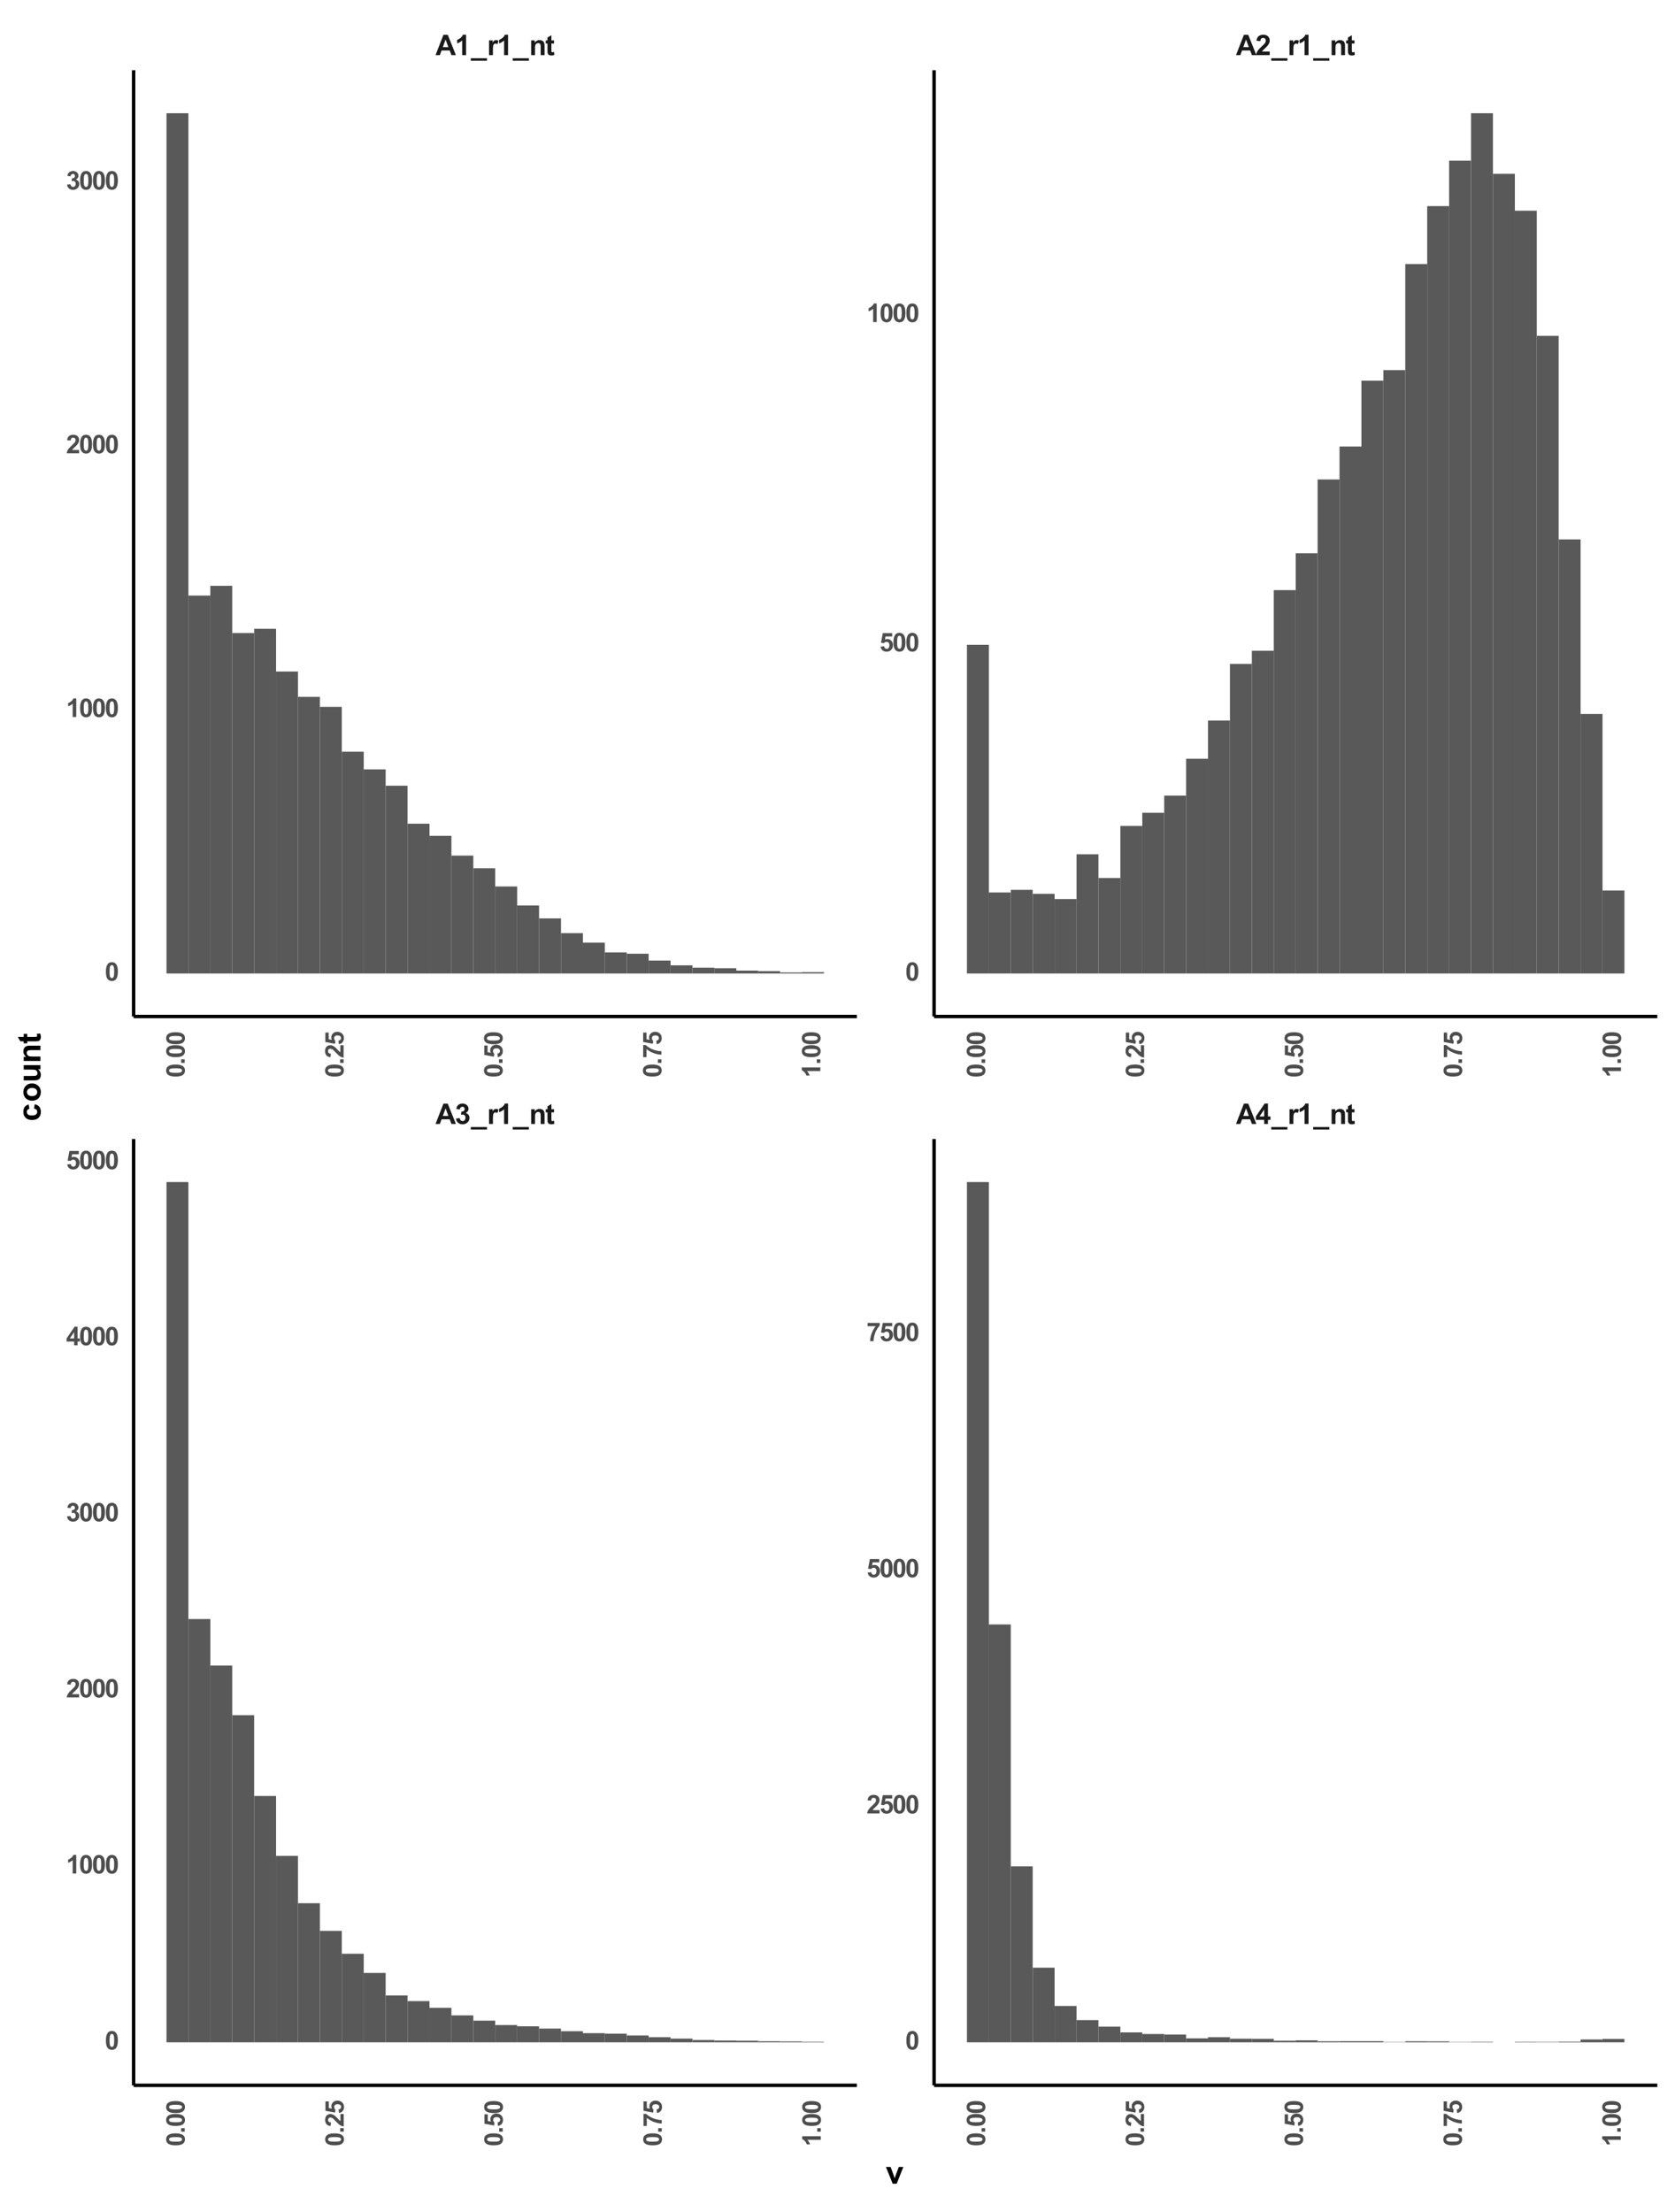 <?xml version="1.0" encoding="UTF-8"?>
<svg xmlns="http://www.w3.org/2000/svg" xmlns:xlink="http://www.w3.org/1999/xlink" width="519pt" height="685pt" viewBox="0 0 519 685" version="1.1">
<defs>
<g>
<symbol overflow="visible" id="glyph0-0">
<path style="stroke:none;" d="M 1.094 0 L 1.094 -5.5 L 5.5 -5.5 L 5.5 0 Z M 1.234 -0.141 L 5.359 -0.141 L 5.359 -5.359 L 1.234 -5.359 Z M 1.234 -0.141 "/>
</symbol>
<symbol overflow="visible" id="glyph0-1">
<path style="stroke:none;" d="M 6.312 0 L 4.938 0 L 4.391 -1.438 L 1.875 -1.438 L 1.344 0 L 0 0 L 2.453 -6.297 L 3.797 -6.297 Z M 3.984 -2.484 L 3.109 -4.828 L 2.266 -2.484 Z M 3.984 -2.484 "/>
</symbol>
<symbol overflow="visible" id="glyph0-2">
<path style="stroke:none;" d="M 0.328 -1.672 L 1.5 -1.812 C 1.539 -1.508 1.641 -1.281 1.797 -1.125 C 1.961 -0.969 2.16 -0.891 2.391 -0.891 C 2.641 -0.891 2.848 -0.984 3.016 -1.172 C 3.191 -1.359 3.281 -1.613 3.281 -1.938 C 3.281 -2.238 3.195 -2.477 3.031 -2.656 C 2.863 -2.832 2.664 -2.922 2.438 -2.922 C 2.281 -2.922 2.094 -2.895 1.875 -2.844 L 2.016 -3.828 C 2.336 -3.816 2.582 -3.883 2.75 -4.031 C 2.926 -4.188 3.016 -4.391 3.016 -4.641 C 3.016 -4.848 2.953 -5.016 2.828 -5.141 C 2.703 -5.266 2.535 -5.328 2.328 -5.328 C 2.117 -5.328 1.941 -5.254 1.797 -5.109 C 1.648 -4.973 1.562 -4.766 1.531 -4.484 L 0.422 -4.672 C 0.492 -5.055 0.609 -5.363 0.766 -5.594 C 0.922 -5.82 1.141 -6 1.422 -6.125 C 1.703 -6.258 2.016 -6.328 2.359 -6.328 C 2.953 -6.328 3.426 -6.133 3.781 -5.75 C 4.082 -5.445 4.234 -5.098 4.234 -4.703 C 4.234 -4.148 3.93 -3.711 3.328 -3.391 C 3.68 -3.305 3.969 -3.129 4.188 -2.859 C 4.406 -2.598 4.516 -2.273 4.516 -1.891 C 4.516 -1.336 4.312 -0.863 3.906 -0.469 C 3.5 -0.082 3 0.109 2.406 0.109 C 1.832 0.109 1.359 -0.051 0.984 -0.375 C 0.609 -0.707 0.391 -1.141 0.328 -1.672 Z M 0.328 -1.672 "/>
</symbol>
<symbol overflow="visible" id="glyph0-3">
<path style="stroke:none;" d="M -0.078 1.734 L -0.078 0.953 L 4.938 0.953 L 4.938 1.734 Z M -0.078 1.734 "/>
</symbol>
<symbol overflow="visible" id="glyph0-4">
<path style="stroke:none;" d="M 1.781 0 L 0.578 0 L 0.578 -4.562 L 1.703 -4.562 L 1.703 -3.906 C 1.891 -4.219 2.062 -4.422 2.219 -4.516 C 2.375 -4.617 2.547 -4.672 2.734 -4.672 C 3.016 -4.672 3.281 -4.594 3.531 -4.438 L 3.156 -3.391 C 2.957 -3.516 2.77 -3.578 2.594 -3.578 C 2.426 -3.578 2.281 -3.531 2.156 -3.438 C 2.039 -3.344 1.945 -3.176 1.875 -2.938 C 1.812 -2.695 1.781 -2.188 1.781 -1.406 Z M 1.781 0 "/>
</symbol>
<symbol overflow="visible" id="glyph0-5">
<path style="stroke:none;" d="M 3.469 0 L 2.25 0 L 2.25 -4.547 C 1.812 -4.141 1.297 -3.836 0.703 -3.641 L 0.703 -4.734 C 1.016 -4.836 1.352 -5.031 1.719 -5.312 C 2.094 -5.602 2.348 -5.941 2.484 -6.328 L 3.469 -6.328 Z M 3.469 0 "/>
</symbol>
<symbol overflow="visible" id="glyph0-6">
<path style="stroke:none;" d="M 4.781 0 L 3.578 0 L 3.578 -2.328 C 3.578 -2.816 3.551 -3.133 3.5 -3.281 C 3.445 -3.426 3.363 -3.535 3.25 -3.609 C 3.133 -3.691 2.992 -3.734 2.828 -3.734 C 2.617 -3.734 2.43 -3.676 2.266 -3.562 C 2.098 -3.445 1.984 -3.297 1.922 -3.109 C 1.859 -2.922 1.828 -2.57 1.828 -2.062 L 1.828 0 L 0.625 0 L 0.625 -4.562 L 1.75 -4.562 L 1.75 -3.891 C 2.145 -4.41 2.645 -4.672 3.25 -4.672 C 3.508 -4.672 3.75 -4.617 3.969 -4.516 C 4.195 -4.422 4.363 -4.301 4.469 -4.156 C 4.582 -4.008 4.66 -3.836 4.703 -3.641 C 4.754 -3.453 4.781 -3.18 4.781 -2.828 Z M 4.781 0 "/>
</symbol>
<symbol overflow="visible" id="glyph0-7">
<path style="stroke:none;" d="M 2.719 -4.562 L 2.719 -3.594 L 1.906 -3.594 L 1.906 -1.766 C 1.906 -1.391 1.91 -1.172 1.922 -1.109 C 1.941 -1.047 1.977 -0.992 2.031 -0.953 C 2.082 -0.91 2.148 -0.891 2.234 -0.891 C 2.348 -0.891 2.508 -0.93 2.719 -1.016 L 2.828 -0.078 C 2.547 0.047 2.227 0.109 1.875 0.109 C 1.656 0.109 1.457 0.07 1.281 0 C 1.102 -0.07 0.973 -0.164 0.891 -0.281 C 0.805 -0.406 0.75 -0.566 0.719 -0.766 C 0.695 -0.898 0.688 -1.18 0.688 -1.609 L 0.688 -3.594 L 0.141 -3.594 L 0.141 -4.562 L 0.688 -4.562 L 0.688 -5.469 L 1.906 -6.172 L 1.906 -4.562 Z M 2.719 -4.562 "/>
</symbol>
<symbol overflow="visible" id="glyph0-8">
<path style="stroke:none;" d="M 2.734 0 L 2.734 -1.266 L 0.156 -1.266 L 0.156 -2.328 L 2.891 -6.328 L 3.906 -6.328 L 3.906 -2.328 L 4.688 -2.328 L 4.688 -1.266 L 3.906 -1.266 L 3.906 0 Z M 2.734 -2.328 L 2.734 -4.484 L 1.297 -2.328 Z M 2.734 -2.328 "/>
</symbol>
<symbol overflow="visible" id="glyph0-9">
<path style="stroke:none;" d="M 4.453 -1.125 L 4.453 0 L 0.219 0 C 0.258 -0.426 0.395 -0.828 0.625 -1.203 C 0.852 -1.586 1.305 -2.094 1.984 -2.719 C 2.535 -3.219 2.867 -3.562 2.984 -3.75 C 3.148 -4 3.234 -4.242 3.234 -4.484 C 3.234 -4.754 3.16 -4.961 3.016 -5.109 C 2.879 -5.254 2.68 -5.328 2.422 -5.328 C 2.172 -5.328 1.969 -5.25 1.812 -5.094 C 1.664 -4.938 1.582 -4.688 1.562 -4.344 L 0.359 -4.453 C 0.43 -5.117 0.656 -5.598 1.031 -5.891 C 1.414 -6.18 1.891 -6.328 2.453 -6.328 C 3.078 -6.328 3.566 -6.156 3.922 -5.812 C 4.273 -5.477 4.453 -5.062 4.453 -4.562 C 4.453 -4.281 4.398 -4.008 4.297 -3.75 C 4.191 -3.5 4.031 -3.234 3.812 -2.953 C 3.664 -2.766 3.398 -2.492 3.016 -2.141 C 2.641 -1.797 2.398 -1.566 2.297 -1.453 C 2.191 -1.336 2.109 -1.227 2.047 -1.125 Z M 4.453 -1.125 "/>
</symbol>
<symbol overflow="visible" id="glyph1-0">
<path style="stroke:none;" d="M 0 -1 L -5 -1 L -5 -5 L 0 -5 Z M -0.125 -1.125 L -0.125 -4.875 L -4.875 -4.875 L -4.875 -1.125 Z M -0.125 -1.125 "/>
</symbol>
<symbol overflow="visible" id="glyph1-1">
<path style="stroke:none;" d="M -5.75 -2.203 C -5.75 -2.754 -5.551 -3.188 -5.156 -3.5 C -4.688 -3.875 -3.91 -4.062 -2.828 -4.062 C -1.742 -4.062 -0.961 -3.875 -0.484 -3.5 C -0.098 -3.188 0.094 -2.754 0.094 -2.203 C 0.094 -1.641 -0.117 -1.188 -0.547 -0.844 C -0.973 -0.508 -1.738 -0.344 -2.844 -0.344 C -3.914 -0.344 -4.691 -0.531 -5.172 -0.906 C -5.555 -1.207 -5.75 -1.641 -5.75 -2.203 Z M -4.844 -2.203 C -4.844 -2.066 -4.801 -1.945 -4.719 -1.844 C -4.633 -1.738 -4.484 -1.656 -4.266 -1.594 C -3.973 -1.52 -3.492 -1.484 -2.828 -1.484 C -2.148 -1.484 -1.688 -1.516 -1.438 -1.578 C -1.188 -1.648 -1.02 -1.738 -0.938 -1.844 C -0.852 -1.945 -0.812 -2.066 -0.812 -2.203 C -0.812 -2.328 -0.852 -2.441 -0.938 -2.547 C -1.02 -2.648 -1.172 -2.734 -1.391 -2.797 C -1.672 -2.867 -2.148 -2.906 -2.828 -2.906 C -3.492 -2.906 -3.953 -2.867 -4.203 -2.797 C -4.461 -2.734 -4.633 -2.648 -4.719 -2.547 C -4.801 -2.441 -4.844 -2.328 -4.844 -2.203 Z M -4.844 -2.203 "/>
</symbol>
<symbol overflow="visible" id="glyph1-2">
<path style="stroke:none;" d="M 0 -0.578 L -1.094 -0.578 L -1.094 -1.672 L 0 -1.672 Z M 0 -0.578 "/>
</symbol>
<symbol overflow="visible" id="glyph1-3">
<path style="stroke:none;" d="M -1.016 -4.047 L 0 -4.047 L 0 -0.203 C -0.383 -0.242 -0.75 -0.367 -1.094 -0.578 C -1.438 -0.785 -1.895 -1.195 -2.469 -1.812 C -2.926 -2.301 -3.238 -2.602 -3.406 -2.719 C -3.633 -2.875 -3.859 -2.953 -4.078 -2.953 C -4.328 -2.953 -4.516 -2.883 -4.641 -2.75 C -4.773 -2.613 -4.844 -2.43 -4.844 -2.203 C -4.844 -1.973 -4.77 -1.789 -4.625 -1.656 C -4.488 -1.52 -4.266 -1.441 -3.953 -1.422 L -4.062 -0.328 C -4.664 -0.391 -5.098 -0.594 -5.359 -0.938 C -5.617 -1.281 -5.75 -1.711 -5.75 -2.234 C -5.75 -2.797 -5.598 -3.238 -5.297 -3.562 C -4.992 -3.883 -4.613 -4.047 -4.156 -4.047 C -3.895 -4.047 -3.648 -4 -3.422 -3.906 C -3.191 -3.812 -2.945 -3.664 -2.688 -3.469 C -2.52 -3.332 -2.273 -3.094 -1.953 -2.75 C -1.641 -2.406 -1.43 -2.188 -1.328 -2.094 C -1.223 -2 -1.117 -1.926 -1.016 -1.875 Z M -1.016 -4.047 "/>
</symbol>
<symbol overflow="visible" id="glyph1-4">
<path style="stroke:none;" d="M -1.469 -0.359 L -1.594 -1.453 C -1.344 -1.484 -1.145 -1.57 -1 -1.719 C -0.852 -1.875 -0.781 -2.055 -0.781 -2.266 C -0.781 -2.492 -0.875 -2.688 -1.062 -2.844 C -1.25 -3 -1.531 -3.078 -1.906 -3.078 C -2.258 -3.078 -2.52 -3 -2.688 -2.844 C -2.863 -2.688 -2.953 -2.484 -2.953 -2.234 C -2.953 -1.91 -2.816 -1.625 -2.547 -1.375 L -2.672 -0.484 L -5.656 -1.047 L -5.656 -3.953 L -4.625 -3.953 L -4.625 -1.891 L -3.656 -1.719 C -3.77 -1.957 -3.828 -2.207 -3.828 -2.469 C -3.828 -2.945 -3.648 -3.352 -3.297 -3.688 C -2.941 -4.031 -2.484 -4.203 -1.922 -4.203 C -1.453 -4.203 -1.031 -4.066 -0.656 -3.797 C -0.156 -3.422 0.094 -2.906 0.094 -2.25 C 0.094 -1.719 -0.047 -1.285 -0.328 -0.953 C -0.609 -0.617 -0.988 -0.422 -1.469 -0.359 Z M -1.469 -0.359 "/>
</symbol>
<symbol overflow="visible" id="glyph1-5">
<path style="stroke:none;" d="M -4.625 -0.344 L -5.656 -0.344 L -5.656 -4.094 L -4.859 -4.094 C -4.547 -3.781 -4.102 -3.461 -3.531 -3.141 C -2.969 -2.828 -2.363 -2.586 -1.719 -2.422 C -1.082 -2.254 -0.508 -2.172 0 -2.172 L 0 -1.109 C -0.789 -1.129 -1.598 -1.289 -2.422 -1.594 C -3.242 -1.906 -3.977 -2.32 -4.625 -2.844 Z M -4.625 -0.344 "/>
</symbol>
<symbol overflow="visible" id="glyph1-6">
<path style="stroke:none;" d="M 0 -3.156 L 0 -2.047 L -4.141 -2.047 C -3.766 -1.648 -3.488 -1.18 -3.312 -0.641 L -4.297 -0.641 C -4.391 -0.922 -4.566 -1.227 -4.828 -1.562 C -5.098 -1.906 -5.406 -2.141 -5.75 -2.266 L -5.75 -3.156 Z M 0 -3.156 "/>
</symbol>
<symbol overflow="visible" id="glyph2-0">
<path style="stroke:none;" d="M 1 0 L 1 -5 L 5 -5 L 5 0 Z M 1.125 -0.125 L 4.875 -0.125 L 4.875 -4.875 L 1.125 -4.875 Z M 1.125 -0.125 "/>
</symbol>
<symbol overflow="visible" id="glyph2-1">
<path style="stroke:none;" d="M 2.203 -5.75 C 2.754 -5.75 3.188 -5.551 3.5 -5.156 C 3.875 -4.688 4.062 -3.91 4.062 -2.828 C 4.062 -1.742 3.875 -0.961 3.5 -0.484 C 3.188 -0.098 2.754 0.094 2.203 0.094 C 1.641 0.094 1.188 -0.117 0.844 -0.547 C 0.508 -0.973 0.344 -1.738 0.344 -2.844 C 0.344 -3.914 0.531 -4.691 0.906 -5.172 C 1.207 -5.555 1.641 -5.75 2.203 -5.75 Z M 2.203 -4.844 C 2.066 -4.844 1.945 -4.801 1.844 -4.719 C 1.738 -4.633 1.656 -4.484 1.594 -4.266 C 1.52 -3.973 1.484 -3.492 1.484 -2.828 C 1.484 -2.148 1.516 -1.688 1.578 -1.438 C 1.648 -1.188 1.738 -1.02 1.844 -0.938 C 1.945 -0.852 2.066 -0.812 2.203 -0.812 C 2.328 -0.812 2.441 -0.852 2.547 -0.938 C 2.648 -1.02 2.734 -1.172 2.797 -1.391 C 2.867 -1.672 2.906 -2.148 2.906 -2.828 C 2.906 -3.492 2.867 -3.953 2.797 -4.203 C 2.734 -4.461 2.648 -4.633 2.547 -4.719 C 2.441 -4.801 2.328 -4.844 2.203 -4.844 Z M 2.203 -4.844 "/>
</symbol>
<symbol overflow="visible" id="glyph2-2">
<path style="stroke:none;" d="M 0.359 -1.469 L 1.453 -1.594 C 1.484 -1.344 1.57 -1.145 1.719 -1 C 1.875 -0.852 2.055 -0.781 2.266 -0.781 C 2.492 -0.781 2.688 -0.875 2.844 -1.062 C 3 -1.25 3.078 -1.531 3.078 -1.906 C 3.078 -2.258 3 -2.52 2.844 -2.688 C 2.688 -2.863 2.484 -2.953 2.234 -2.953 C 1.91 -2.953 1.625 -2.816 1.375 -2.547 L 0.484 -2.672 L 1.047 -5.656 L 3.953 -5.656 L 3.953 -4.625 L 1.891 -4.625 L 1.719 -3.656 C 1.957 -3.77 2.207 -3.828 2.469 -3.828 C 2.945 -3.828 3.352 -3.648 3.688 -3.297 C 4.031 -2.941 4.203 -2.484 4.203 -1.922 C 4.203 -1.453 4.066 -1.031 3.797 -0.656 C 3.422 -0.156 2.906 0.094 2.25 0.094 C 1.719 0.094 1.285 -0.047 0.953 -0.328 C 0.617 -0.609 0.422 -0.988 0.359 -1.469 Z M 0.359 -1.469 "/>
</symbol>
<symbol overflow="visible" id="glyph2-3">
<path style="stroke:none;" d="M 3.156 0 L 2.047 0 L 2.047 -4.141 C 1.648 -3.766 1.18 -3.488 0.641 -3.312 L 0.641 -4.297 C 0.922 -4.391 1.227 -4.566 1.562 -4.828 C 1.906 -5.098 2.141 -5.406 2.266 -5.75 L 3.156 -5.75 Z M 3.156 0 "/>
</symbol>
<symbol overflow="visible" id="glyph2-4">
<path style="stroke:none;" d="M 4.047 -1.016 L 4.047 0 L 0.203 0 C 0.242 -0.383 0.367 -0.75 0.578 -1.094 C 0.785 -1.438 1.195 -1.895 1.812 -2.469 C 2.301 -2.926 2.602 -3.238 2.719 -3.406 C 2.875 -3.633 2.953 -3.859 2.953 -4.078 C 2.953 -4.328 2.883 -4.516 2.75 -4.641 C 2.613 -4.773 2.43 -4.844 2.203 -4.844 C 1.973 -4.844 1.789 -4.77 1.656 -4.625 C 1.52 -4.488 1.441 -4.266 1.422 -3.953 L 0.328 -4.062 C 0.391 -4.664 0.594 -5.098 0.938 -5.359 C 1.281 -5.617 1.711 -5.75 2.234 -5.75 C 2.797 -5.75 3.238 -5.598 3.562 -5.297 C 3.883 -4.992 4.047 -4.613 4.047 -4.156 C 4.047 -3.895 4 -3.648 3.906 -3.422 C 3.812 -3.191 3.664 -2.945 3.469 -2.688 C 3.332 -2.52 3.094 -2.273 2.75 -1.953 C 2.406 -1.641 2.188 -1.43 2.094 -1.328 C 2 -1.223 1.926 -1.117 1.875 -1.016 Z M 4.047 -1.016 "/>
</symbol>
<symbol overflow="visible" id="glyph2-5">
<path style="stroke:none;" d="M 0.344 -4.625 L 0.344 -5.656 L 4.094 -5.656 L 4.094 -4.859 C 3.781 -4.547 3.461 -4.102 3.141 -3.531 C 2.828 -2.969 2.586 -2.363 2.422 -1.719 C 2.254 -1.082 2.172 -0.508 2.172 0 L 1.109 0 C 1.129 -0.789 1.289 -1.598 1.594 -2.422 C 1.906 -3.242 2.32 -3.977 2.844 -4.625 Z M 0.344 -4.625 "/>
</symbol>
<symbol overflow="visible" id="glyph2-6">
<path style="stroke:none;" d="M 0.297 -1.516 L 1.359 -1.656 C 1.398 -1.383 1.492 -1.176 1.641 -1.031 C 1.785 -0.883 1.961 -0.812 2.172 -0.812 C 2.398 -0.812 2.594 -0.895 2.75 -1.062 C 2.906 -1.238 2.984 -1.473 2.984 -1.766 C 2.984 -2.047 2.906 -2.266 2.75 -2.422 C 2.602 -2.586 2.426 -2.672 2.219 -2.672 C 2.07 -2.672 1.906 -2.641 1.719 -2.578 L 1.828 -3.484 C 2.129 -3.473 2.359 -3.535 2.516 -3.672 C 2.672 -3.805 2.75 -3.988 2.75 -4.219 C 2.75 -4.406 2.691 -4.555 2.578 -4.672 C 2.461 -4.785 2.312 -4.844 2.125 -4.844 C 1.938 -4.844 1.773 -4.773 1.641 -4.641 C 1.504 -4.516 1.422 -4.328 1.391 -4.078 L 0.391 -4.25 C 0.453 -4.602 0.555 -4.879 0.703 -5.078 C 0.848 -5.285 1.047 -5.445 1.297 -5.562 C 1.547 -5.688 1.832 -5.75 2.156 -5.75 C 2.688 -5.75 3.117 -5.578 3.453 -5.234 C 3.711 -4.953 3.844 -4.633 3.844 -4.281 C 3.844 -3.781 3.57 -3.379 3.031 -3.078 C 3.352 -3.004 3.613 -2.844 3.812 -2.594 C 4.008 -2.352 4.109 -2.062 4.109 -1.719 C 4.109 -1.219 3.922 -0.789 3.547 -0.438 C 3.18 -0.082 2.727 0.094 2.188 0.094 C 1.664 0.094 1.234 -0.051 0.891 -0.344 C 0.555 -0.645 0.359 -1.035 0.297 -1.516 Z M 0.297 -1.516 "/>
</symbol>
<symbol overflow="visible" id="glyph2-7">
<path style="stroke:none;" d="M 2.5 0 L 2.5 -1.156 L 0.156 -1.156 L 0.156 -2.109 L 2.641 -5.75 L 3.562 -5.75 L 3.562 -2.125 L 4.266 -2.125 L 4.266 -1.156 L 3.562 -1.156 L 3.562 0 Z M 2.5 -2.125 L 2.5 -4.078 L 1.172 -2.125 Z M 2.5 -2.125 "/>
</symbol>
<symbol overflow="visible" id="glyph3-0">
<path style="stroke:none;" d="M 1.25 0 L 1.25 -6.25 L 6.25 -6.25 L 6.25 0 Z M 1.406 -0.156 L 6.094 -0.156 L 6.094 -6.094 L 1.406 -6.094 Z M 1.406 -0.156 "/>
</symbol>
<symbol overflow="visible" id="glyph3-1">
<path style="stroke:none;" d="M 2.141 0 L 0.047 -5.188 L 1.5 -5.188 L 2.469 -2.547 L 2.75 -1.656 C 2.82 -1.883 2.867 -2.031 2.891 -2.094 C 2.941 -2.238 2.992 -2.391 3.047 -2.547 L 4.031 -5.188 L 5.438 -5.188 L 3.375 0 Z M 2.141 0 "/>
</symbol>
<symbol overflow="visible" id="glyph4-0">
<path style="stroke:none;" d="M 0 -1.25 L -6.25 -1.25 L -6.25 -6.25 L 0 -6.25 Z M -0.156 -1.406 L -0.156 -6.094 L -6.094 -6.094 L -6.094 -1.406 Z M -0.156 -1.406 "/>
</symbol>
<symbol overflow="visible" id="glyph4-1">
<path style="stroke:none;" d="M -3.656 -5.234 L -3.406 -3.891 C -3.676 -3.836 -3.879 -3.727 -4.016 -3.562 C -4.148 -3.406 -4.219 -3.203 -4.219 -2.953 C -4.219 -2.609 -4.098 -2.332 -3.859 -2.125 C -3.629 -1.926 -3.238 -1.828 -2.688 -1.828 C -2.07 -1.828 -1.633 -1.93 -1.375 -2.141 C -1.125 -2.348 -1 -2.625 -1 -2.969 C -1 -3.227 -1.07 -3.441 -1.219 -3.609 C -1.375 -3.773 -1.629 -3.891 -1.984 -3.953 L -1.766 -5.312 C -1.141 -5.164 -0.664 -4.895 -0.344 -4.5 C -0.031 -4.102 0.125 -3.57 0.125 -2.906 C 0.125 -2.145 -0.113 -1.539 -0.594 -1.094 C -1.07 -0.645 -1.738 -0.422 -2.594 -0.422 C -3.445 -0.422 -4.109 -0.645 -4.578 -1.094 C -5.055 -1.539 -5.297 -2.156 -5.297 -2.938 C -5.297 -3.562 -5.16 -4.062 -4.891 -4.438 C -4.617 -4.812 -4.207 -5.078 -3.656 -5.234 Z M -3.656 -5.234 "/>
</symbol>
<symbol overflow="visible" id="glyph4-2">
<path style="stroke:none;" d="M -2.672 -0.406 C -3.117 -0.406 -3.555 -0.516 -3.984 -0.734 C -4.41 -0.961 -4.734 -1.281 -4.953 -1.688 C -5.18 -2.102 -5.297 -2.566 -5.297 -3.078 C -5.297 -3.859 -5.039 -4.5 -4.531 -5 C -4.031 -5.5 -3.391 -5.75 -2.609 -5.75 C -1.828 -5.75 -1.176 -5.492 -0.656 -4.984 C -0.133 -4.484 0.125 -3.848 0.125 -3.078 C 0.125 -2.609 0.016 -2.156 -0.203 -1.719 C -0.422 -1.289 -0.734 -0.961 -1.141 -0.734 C -1.555 -0.516 -2.066 -0.406 -2.672 -0.406 Z M -2.594 -1.812 C -2.082 -1.812 -1.688 -1.93 -1.406 -2.172 C -1.133 -2.422 -1 -2.723 -1 -3.078 C -1 -3.43 -1.133 -3.727 -1.406 -3.969 C -1.688 -4.219 -2.086 -4.344 -2.609 -4.344 C -3.109 -4.344 -3.492 -4.219 -3.766 -3.969 C -4.047 -3.727 -4.188 -3.43 -4.188 -3.078 C -4.188 -2.723 -4.047 -2.422 -3.766 -2.172 C -3.492 -1.93 -3.102 -1.812 -2.594 -1.812 Z M -2.594 -1.812 "/>
</symbol>
<symbol overflow="visible" id="glyph4-3">
<path style="stroke:none;" d="M 0 -4.125 L -0.781 -4.125 C -0.5 -3.938 -0.273 -3.688 -0.109 -3.375 C 0.047 -3.07 0.125 -2.75 0.125 -2.406 C 0.125 -2.062 0.047 -1.75 -0.109 -1.469 C -0.266 -1.195 -0.477 -1 -0.75 -0.875 C -1.031 -0.75 -1.414 -0.688 -1.906 -0.688 L -5.188 -0.688 L -5.188 -2.062 L -2.797 -2.062 C -2.066 -2.062 -1.617 -2.086 -1.453 -2.141 C -1.297 -2.191 -1.164 -2.281 -1.062 -2.406 C -0.969 -2.539 -0.922 -2.711 -0.922 -2.922 C -0.922 -3.148 -0.984 -3.359 -1.109 -3.547 C -1.242 -3.734 -1.406 -3.859 -1.594 -3.922 C -1.789 -3.992 -2.258 -4.031 -3 -4.031 L -5.188 -4.031 L -5.188 -5.406 L 0 -5.406 Z M 0 -4.125 "/>
</symbol>
<symbol overflow="visible" id="glyph4-4">
<path style="stroke:none;" d="M 0 -5.438 L 0 -4.062 L -2.641 -4.062 C -3.203 -4.062 -3.566 -4.031 -3.734 -3.969 C -3.898 -3.914 -4.023 -3.82 -4.109 -3.688 C -4.203 -3.551 -4.25 -3.395 -4.25 -3.219 C -4.25 -2.977 -4.18 -2.766 -4.047 -2.578 C -3.922 -2.391 -3.75 -2.258 -3.531 -2.188 C -3.32 -2.113 -2.926 -2.078 -2.344 -2.078 L 0 -2.078 L 0 -0.703 L -5.188 -0.703 L -5.188 -1.984 L -4.422 -1.984 C -5.004 -2.43 -5.297 -3 -5.297 -3.688 C -5.297 -3.988 -5.238 -4.266 -5.125 -4.516 C -5.02 -4.766 -4.883 -4.953 -4.719 -5.078 C -4.551 -5.211 -4.359 -5.305 -4.141 -5.359 C -3.93 -5.41 -3.625 -5.438 -3.219 -5.438 Z M 0 -5.438 "/>
</symbol>
<symbol overflow="visible" id="glyph4-5">
<path style="stroke:none;" d="M -5.188 -3.094 L -4.094 -3.094 L -4.094 -2.156 L -2 -2.156 C -1.582 -2.156 -1.336 -2.164 -1.266 -2.188 C -1.191 -2.207 -1.129 -2.25 -1.078 -2.312 C -1.035 -2.375 -1.016 -2.453 -1.016 -2.547 C -1.016 -2.672 -1.062 -2.852 -1.156 -3.094 L -0.094 -3.203 C 0.051 -2.891 0.125 -2.531 0.125 -2.125 C 0.125 -1.875 0.082 -1.648 0 -1.453 C -0.082 -1.254 -0.191 -1.109 -0.328 -1.016 C -0.461 -0.922 -0.641 -0.859 -0.859 -0.828 C -1.023 -0.797 -1.348 -0.781 -1.828 -0.781 L -4.094 -0.781 L -4.094 -0.156 L -5.188 -0.156 L -5.188 -0.781 L -6.219 -0.781 L -7.016 -2.156 L -5.188 -2.156 Z M -5.188 -3.094 "/>
</symbol>
</g>
</defs>
<g id="surface500379">
<rect x="0" y="0" width="519" height="685" style="fill:rgb(100%,100%,100%);fill-opacity:1;stroke:none;"/>
<path style=" stroke:none;fill-rule:nonzero;fill:rgb(34.902%,34.902%,34.902%);fill-opacity:1;" d="M 51.586 301.504 L 58.375 301.504 L 58.375 35.07 L 51.586 35.07 Z M 51.586 301.504 "/>
<path style=" stroke:none;fill-rule:nonzero;fill:rgb(34.902%,34.902%,34.902%);fill-opacity:1;" d="M 58.379 301.504 L 65.168 301.504 L 65.168 184.457 L 58.379 184.457 Z M 58.379 301.504 "/>
<path style=" stroke:none;fill-rule:nonzero;fill:rgb(34.902%,34.902%,34.902%);fill-opacity:1;" d="M 65.168 301.504 L 71.957 301.504 L 71.957 181.438 L 65.168 181.438 Z M 65.168 301.504 "/>
<path style=" stroke:none;fill-rule:nonzero;fill:rgb(34.902%,34.902%,34.902%);fill-opacity:1;" d="M 71.961 301.504 L 78.75 301.504 L 78.75 196.059 L 71.961 196.059 Z M 71.961 301.504 "/>
<path style=" stroke:none;fill-rule:nonzero;fill:rgb(34.902%,34.902%,34.902%);fill-opacity:1;" d="M 78.75 301.504 L 85.539 301.504 L 85.539 194.75 L 78.75 194.75 Z M 78.75 301.504 "/>
<path style=" stroke:none;fill-rule:nonzero;fill:rgb(34.902%,34.902%,34.902%);fill-opacity:1;" d="M 85.539 301.504 L 92.328 301.504 L 92.328 207.98 L 85.539 207.98 Z M 85.539 301.504 "/>
<path style=" stroke:none;fill-rule:nonzero;fill:rgb(34.902%,34.902%,34.902%);fill-opacity:1;" d="M 92.332 301.504 L 99.121 301.504 L 99.121 215.824 L 92.332 215.824 Z M 92.332 301.504 "/>
<path style=" stroke:none;fill-rule:nonzero;fill:rgb(34.902%,34.902%,34.902%);fill-opacity:1;" d="M 99.121 301.504 L 105.91 301.504 L 105.91 218.926 L 99.121 218.926 Z M 99.121 301.504 "/>
<path style=" stroke:none;fill-rule:nonzero;fill:rgb(34.902%,34.902%,34.902%);fill-opacity:1;" d="M 105.914 301.504 L 112.703 301.504 L 112.703 232.812 L 105.914 232.812 Z M 105.914 301.504 "/>
<path style=" stroke:none;fill-rule:nonzero;fill:rgb(34.902%,34.902%,34.902%);fill-opacity:1;" d="M 112.703 301.504 L 119.492 301.504 L 119.492 238.285 L 112.703 238.285 Z M 112.703 301.504 "/>
<path style=" stroke:none;fill-rule:nonzero;fill:rgb(34.902%,34.902%,34.902%);fill-opacity:1;" d="M 119.496 301.504 L 126.285 301.504 L 126.285 243.348 L 119.496 243.348 Z M 119.496 301.504 "/>
<path style=" stroke:none;fill-rule:nonzero;fill:rgb(34.902%,34.902%,34.902%);fill-opacity:1;" d="M 126.285 301.504 L 133.074 301.504 L 133.074 255.109 L 126.285 255.109 Z M 126.285 301.504 "/>
<path style=" stroke:none;fill-rule:nonzero;fill:rgb(34.902%,34.902%,34.902%);fill-opacity:1;" d="M 133.078 301.504 L 139.867 301.504 L 139.867 258.867 L 133.078 258.867 Z M 133.078 301.504 "/>
<path style=" stroke:none;fill-rule:nonzero;fill:rgb(34.902%,34.902%,34.902%);fill-opacity:1;" d="M 139.867 301.504 L 146.656 301.504 L 146.656 264.992 L 139.867 264.992 Z M 139.867 301.504 "/>
<path style=" stroke:none;fill-rule:nonzero;fill:rgb(34.902%,34.902%,34.902%);fill-opacity:1;" d="M 146.656 301.504 L 153.445 301.504 L 153.445 268.914 L 146.656 268.914 Z M 146.656 301.504 "/>
<path style=" stroke:none;fill-rule:nonzero;fill:rgb(34.902%,34.902%,34.902%);fill-opacity:1;" d="M 153.449 301.504 L 160.238 301.504 L 160.238 274.551 L 153.449 274.551 Z M 153.449 301.504 "/>
<path style=" stroke:none;fill-rule:nonzero;fill:rgb(34.902%,34.902%,34.902%);fill-opacity:1;" d="M 160.238 301.504 L 167.027 301.504 L 167.027 280.43 L 160.238 280.43 Z M 160.238 301.504 "/>
<path style=" stroke:none;fill-rule:nonzero;fill:rgb(34.902%,34.902%,34.902%);fill-opacity:1;" d="M 167.031 301.504 L 173.82 301.504 L 173.82 284.434 L 167.031 284.434 Z M 167.031 301.504 "/>
<path style=" stroke:none;fill-rule:nonzero;fill:rgb(34.902%,34.902%,34.902%);fill-opacity:1;" d="M 173.82 301.504 L 180.609 301.504 L 180.609 289.008 L 173.82 289.008 Z M 173.82 301.504 "/>
<path style=" stroke:none;fill-rule:nonzero;fill:rgb(34.902%,34.902%,34.902%);fill-opacity:1;" d="M 180.613 301.504 L 187.402 301.504 L 187.402 291.949 L 180.613 291.949 Z M 180.613 301.504 "/>
<path style=" stroke:none;fill-rule:nonzero;fill:rgb(34.902%,34.902%,34.902%);fill-opacity:1;" d="M 187.402 301.504 L 194.191 301.504 L 194.191 294.969 L 187.402 294.969 Z M 187.402 301.504 "/>
<path style=" stroke:none;fill-rule:nonzero;fill:rgb(34.902%,34.902%,34.902%);fill-opacity:1;" d="M 194.195 301.504 L 200.984 301.504 L 200.984 295.379 L 194.195 295.379 Z M 194.195 301.504 "/>
<path style=" stroke:none;fill-rule:nonzero;fill:rgb(34.902%,34.902%,34.902%);fill-opacity:1;" d="M 200.984 301.504 L 207.773 301.504 L 207.773 297.5 L 200.984 297.5 Z M 200.984 301.504 "/>
<path style=" stroke:none;fill-rule:nonzero;fill:rgb(34.902%,34.902%,34.902%);fill-opacity:1;" d="M 207.773 301.504 L 214.562 301.504 L 214.562 298.973 L 207.773 298.973 Z M 207.773 301.504 "/>
<path style=" stroke:none;fill-rule:nonzero;fill:rgb(34.902%,34.902%,34.902%);fill-opacity:1;" d="M 214.566 301.504 L 221.355 301.504 L 221.355 299.707 L 214.566 299.707 Z M 214.566 301.504 "/>
<path style=" stroke:none;fill-rule:nonzero;fill:rgb(34.902%,34.902%,34.902%);fill-opacity:1;" d="M 221.355 301.504 L 228.145 301.504 L 228.145 299.871 L 221.355 299.871 Z M 221.355 301.504 "/>
<path style=" stroke:none;fill-rule:nonzero;fill:rgb(34.902%,34.902%,34.902%);fill-opacity:1;" d="M 228.148 301.504 L 234.938 301.504 L 234.938 300.605 L 228.148 300.605 Z M 228.148 301.504 "/>
<path style=" stroke:none;fill-rule:nonzero;fill:rgb(34.902%,34.902%,34.902%);fill-opacity:1;" d="M 234.938 301.504 L 241.727 301.504 L 241.727 300.77 L 234.938 300.77 Z M 234.938 301.504 "/>
<path style=" stroke:none;fill-rule:nonzero;fill:rgb(34.902%,34.902%,34.902%);fill-opacity:1;" d="M 241.73 301.504 L 248.52 301.504 L 248.52 301.176 L 241.73 301.176 Z M 241.73 301.504 "/>
<path style=" stroke:none;fill-rule:nonzero;fill:rgb(34.902%,34.902%,34.902%);fill-opacity:1;" d="M 248.52 301.504 L 255.309 301.504 L 255.309 301.094 L 248.52 301.094 Z M 248.52 301.504 "/>
<path style=" stroke:none;fill-rule:nonzero;fill:rgb(34.902%,34.902%,34.902%);fill-opacity:1;" d="M 51.586 632.527 L 58.375 632.527 L 58.375 366.094 L 51.586 366.094 Z M 51.586 632.527 "/>
<path style=" stroke:none;fill-rule:nonzero;fill:rgb(34.902%,34.902%,34.902%);fill-opacity:1;" d="M 58.379 632.527 L 65.168 632.527 L 65.168 501.438 L 58.379 501.438 Z M 58.379 632.527 "/>
<path style=" stroke:none;fill-rule:nonzero;fill:rgb(34.902%,34.902%,34.902%);fill-opacity:1;" d="M 65.168 632.527 L 71.957 632.527 L 71.957 515.832 L 65.168 515.832 Z M 65.168 632.527 "/>
<path style=" stroke:none;fill-rule:nonzero;fill:rgb(34.902%,34.902%,34.902%);fill-opacity:1;" d="M 71.961 632.527 L 78.75 632.527 L 78.75 531.211 L 71.961 531.211 Z M 71.961 632.527 "/>
<path style=" stroke:none;fill-rule:nonzero;fill:rgb(34.902%,34.902%,34.902%);fill-opacity:1;" d="M 78.75 632.527 L 85.539 632.527 L 85.539 556.238 L 78.75 556.238 Z M 78.75 632.527 "/>
<path style=" stroke:none;fill-rule:nonzero;fill:rgb(34.902%,34.902%,34.902%);fill-opacity:1;" d="M 85.539 632.527 L 92.328 632.527 L 92.328 574.781 L 85.539 574.781 Z M 85.539 632.527 "/>
<path style=" stroke:none;fill-rule:nonzero;fill:rgb(34.902%,34.902%,34.902%);fill-opacity:1;" d="M 92.332 632.527 L 99.121 632.527 L 99.121 589.449 L 92.332 589.449 Z M 92.332 632.527 "/>
<path style=" stroke:none;fill-rule:nonzero;fill:rgb(34.902%,34.902%,34.902%);fill-opacity:1;" d="M 99.121 632.527 L 105.91 632.527 L 105.91 598.008 L 99.121 598.008 Z M 99.121 632.527 "/>
<path style=" stroke:none;fill-rule:nonzero;fill:rgb(34.902%,34.902%,34.902%);fill-opacity:1;" d="M 105.914 632.527 L 112.703 632.527 L 112.703 605.098 L 105.914 605.098 Z M 105.914 632.527 "/>
<path style=" stroke:none;fill-rule:nonzero;fill:rgb(34.902%,34.902%,34.902%);fill-opacity:1;" d="M 112.703 632.527 L 119.492 632.527 L 119.492 611.043 L 112.703 611.043 Z M 112.703 632.527 "/>
<path style=" stroke:none;fill-rule:nonzero;fill:rgb(34.902%,34.902%,34.902%);fill-opacity:1;" d="M 119.496 632.527 L 126.285 632.527 L 126.285 618.023 L 119.496 618.023 Z M 119.496 632.527 "/>
<path style=" stroke:none;fill-rule:nonzero;fill:rgb(34.902%,34.902%,34.902%);fill-opacity:1;" d="M 126.285 632.527 L 133.074 632.527 L 133.074 619.766 L 126.285 619.766 Z M 126.285 632.527 "/>
<path style=" stroke:none;fill-rule:nonzero;fill:rgb(34.902%,34.902%,34.902%);fill-opacity:1;" d="M 133.078 632.527 L 139.867 632.527 L 139.867 621.84 L 133.078 621.84 Z M 133.078 632.527 "/>
<path style=" stroke:none;fill-rule:nonzero;fill:rgb(34.902%,34.902%,34.902%);fill-opacity:1;" d="M 139.867 632.527 L 146.656 632.527 L 146.656 624.184 L 139.867 624.184 Z M 139.867 632.527 "/>
<path style=" stroke:none;fill-rule:nonzero;fill:rgb(34.902%,34.902%,34.902%);fill-opacity:1;" d="M 146.656 632.527 L 153.445 632.527 L 153.445 625.82 L 146.656 625.82 Z M 146.656 632.527 "/>
<path style=" stroke:none;fill-rule:nonzero;fill:rgb(34.902%,34.902%,34.902%);fill-opacity:1;" d="M 153.449 632.527 L 160.238 632.527 L 160.238 627.184 L 153.449 627.184 Z M 153.449 632.527 "/>
<path style=" stroke:none;fill-rule:nonzero;fill:rgb(34.902%,34.902%,34.902%);fill-opacity:1;" d="M 160.238 632.527 L 167.027 632.527 L 167.027 627.566 L 160.238 627.566 Z M 160.238 632.527 "/>
<path style=" stroke:none;fill-rule:nonzero;fill:rgb(34.902%,34.902%,34.902%);fill-opacity:1;" d="M 167.031 632.527 L 173.82 632.527 L 173.82 628.273 L 167.031 628.273 Z M 167.031 632.527 "/>
<path style=" stroke:none;fill-rule:nonzero;fill:rgb(34.902%,34.902%,34.902%);fill-opacity:1;" d="M 173.82 632.527 L 180.609 632.527 L 180.609 629.094 L 173.82 629.094 Z M 173.82 632.527 "/>
<path style=" stroke:none;fill-rule:nonzero;fill:rgb(34.902%,34.902%,34.902%);fill-opacity:1;" d="M 180.613 632.527 L 187.402 632.527 L 187.402 629.691 L 180.613 629.691 Z M 180.613 632.527 "/>
<path style=" stroke:none;fill-rule:nonzero;fill:rgb(34.902%,34.902%,34.902%);fill-opacity:1;" d="M 187.402 632.527 L 194.191 632.527 L 194.191 629.855 L 187.402 629.855 Z M 187.402 632.527 "/>
<path style=" stroke:none;fill-rule:nonzero;fill:rgb(34.902%,34.902%,34.902%);fill-opacity:1;" d="M 194.195 632.527 L 200.984 632.527 L 200.984 630.402 L 194.195 630.402 Z M 194.195 632.527 "/>
<path style=" stroke:none;fill-rule:nonzero;fill:rgb(34.902%,34.902%,34.902%);fill-opacity:1;" d="M 200.984 632.527 L 207.773 632.527 L 207.773 630.945 L 200.984 630.945 Z M 200.984 632.527 "/>
<path style=" stroke:none;fill-rule:nonzero;fill:rgb(34.902%,34.902%,34.902%);fill-opacity:1;" d="M 207.773 632.527 L 214.562 632.527 L 214.562 631.383 L 207.773 631.383 Z M 207.773 632.527 "/>
<path style=" stroke:none;fill-rule:nonzero;fill:rgb(34.902%,34.902%,34.902%);fill-opacity:1;" d="M 214.566 632.527 L 221.355 632.527 L 221.355 631.82 L 214.566 631.82 Z M 214.566 632.527 "/>
<path style=" stroke:none;fill-rule:nonzero;fill:rgb(34.902%,34.902%,34.902%);fill-opacity:1;" d="M 221.355 632.527 L 228.145 632.527 L 228.145 631.98 L 221.355 631.98 Z M 221.355 632.527 "/>
<path style=" stroke:none;fill-rule:nonzero;fill:rgb(34.902%,34.902%,34.902%);fill-opacity:1;" d="M 228.148 632.527 L 234.938 632.527 L 234.938 632.035 L 228.148 632.035 Z M 228.148 632.527 "/>
<path style=" stroke:none;fill-rule:nonzero;fill:rgb(34.902%,34.902%,34.902%);fill-opacity:1;" d="M 234.938 632.527 L 241.727 632.527 L 241.727 632.199 L 234.938 632.199 Z M 234.938 632.527 "/>
<path style=" stroke:none;fill-rule:nonzero;fill:rgb(34.902%,34.902%,34.902%);fill-opacity:1;" d="M 241.73 632.527 L 248.52 632.527 L 248.52 632.254 L 241.73 632.254 Z M 241.73 632.527 "/>
<path style=" stroke:none;fill-rule:nonzero;fill:rgb(34.902%,34.902%,34.902%);fill-opacity:1;" d="M 248.52 632.527 L 255.309 632.527 L 255.309 632.363 L 248.52 632.363 Z M 248.52 632.527 "/>
<path style=" stroke:none;fill-rule:nonzero;fill:rgb(34.902%,34.902%,34.902%);fill-opacity:1;" d="M 299.609 301.504 L 306.398 301.504 L 306.398 199.703 L 299.609 199.703 Z M 299.609 301.504 "/>
<path style=" stroke:none;fill-rule:nonzero;fill:rgb(34.902%,34.902%,34.902%);fill-opacity:1;" d="M 306.402 301.504 L 313.191 301.504 L 313.191 276.41 L 306.402 276.41 Z M 306.402 301.504 "/>
<path style=" stroke:none;fill-rule:nonzero;fill:rgb(34.902%,34.902%,34.902%);fill-opacity:1;" d="M 313.191 301.504 L 319.98 301.504 L 319.98 275.594 L 313.191 275.594 Z M 313.191 301.504 "/>
<path style=" stroke:none;fill-rule:nonzero;fill:rgb(34.902%,34.902%,34.902%);fill-opacity:1;" d="M 319.984 301.504 L 326.773 301.504 L 326.773 276.82 L 319.984 276.82 Z M 319.984 301.504 "/>
<path style=" stroke:none;fill-rule:nonzero;fill:rgb(34.902%,34.902%,34.902%);fill-opacity:1;" d="M 326.773 301.504 L 333.562 301.504 L 333.562 278.449 L 326.773 278.449 Z M 326.773 301.504 "/>
<path style=" stroke:none;fill-rule:nonzero;fill:rgb(34.902%,34.902%,34.902%);fill-opacity:1;" d="M 333.566 301.504 L 340.355 301.504 L 340.355 264.578 L 333.566 264.578 Z M 333.566 301.504 "/>
<path style=" stroke:none;fill-rule:nonzero;fill:rgb(34.902%,34.902%,34.902%);fill-opacity:1;" d="M 340.355 301.504 L 347.145 301.504 L 347.145 271.922 L 340.355 271.922 Z M 340.355 301.504 "/>
<path style=" stroke:none;fill-rule:nonzero;fill:rgb(34.902%,34.902%,34.902%);fill-opacity:1;" d="M 347.145 301.504 L 353.934 301.504 L 353.934 255.805 L 347.145 255.805 Z M 347.145 301.504 "/>
<path style=" stroke:none;fill-rule:nonzero;fill:rgb(34.902%,34.902%,34.902%);fill-opacity:1;" d="M 353.938 301.504 L 360.727 301.504 L 360.727 251.727 L 353.938 251.727 Z M 353.938 301.504 "/>
<path style=" stroke:none;fill-rule:nonzero;fill:rgb(34.902%,34.902%,34.902%);fill-opacity:1;" d="M 360.727 301.504 L 367.516 301.504 L 367.516 246.422 L 360.727 246.422 Z M 360.727 301.504 "/>
<path style=" stroke:none;fill-rule:nonzero;fill:rgb(34.902%,34.902%,34.902%);fill-opacity:1;" d="M 367.52 301.504 L 374.309 301.504 L 374.309 234.996 L 367.52 234.996 Z M 367.52 301.504 "/>
<path style=" stroke:none;fill-rule:nonzero;fill:rgb(34.902%,34.902%,34.902%);fill-opacity:1;" d="M 374.309 301.504 L 381.098 301.504 L 381.098 223.164 L 374.309 223.164 Z M 374.309 301.504 "/>
<path style=" stroke:none;fill-rule:nonzero;fill:rgb(34.902%,34.902%,34.902%);fill-opacity:1;" d="M 381.102 301.504 L 387.891 301.504 L 387.891 205.621 L 381.102 205.621 Z M 381.102 301.504 "/>
<path style=" stroke:none;fill-rule:nonzero;fill:rgb(34.902%,34.902%,34.902%);fill-opacity:1;" d="M 387.891 301.504 L 394.68 301.504 L 394.68 201.539 L 387.891 201.539 Z M 387.891 301.504 "/>
<path style=" stroke:none;fill-rule:nonzero;fill:rgb(34.902%,34.902%,34.902%);fill-opacity:1;" d="M 394.684 301.504 L 401.473 301.504 L 401.473 182.77 L 394.684 182.77 Z M 394.684 301.504 "/>
<path style=" stroke:none;fill-rule:nonzero;fill:rgb(34.902%,34.902%,34.902%);fill-opacity:1;" d="M 401.473 301.504 L 408.262 301.504 L 408.262 171.348 L 401.473 171.348 Z M 401.473 301.504 "/>
<path style=" stroke:none;fill-rule:nonzero;fill:rgb(34.902%,34.902%,34.902%);fill-opacity:1;" d="M 408.262 301.504 L 415.051 301.504 L 415.051 148.496 L 408.262 148.496 Z M 408.262 301.504 "/>
<path style=" stroke:none;fill-rule:nonzero;fill:rgb(34.902%,34.902%,34.902%);fill-opacity:1;" d="M 415.055 301.504 L 421.844 301.504 L 421.844 138.297 L 415.055 138.297 Z M 415.055 301.504 "/>
<path style=" stroke:none;fill-rule:nonzero;fill:rgb(34.902%,34.902%,34.902%);fill-opacity:1;" d="M 421.844 301.504 L 428.633 301.504 L 428.633 117.895 L 421.844 117.895 Z M 421.844 301.504 "/>
<path style=" stroke:none;fill-rule:nonzero;fill:rgb(34.902%,34.902%,34.902%);fill-opacity:1;" d="M 428.637 301.504 L 435.426 301.504 L 435.426 114.633 L 428.637 114.633 Z M 428.637 301.504 "/>
<path style=" stroke:none;fill-rule:nonzero;fill:rgb(34.902%,34.902%,34.902%);fill-opacity:1;" d="M 435.426 301.504 L 442.215 301.504 L 442.215 81.785 L 435.426 81.785 Z M 435.426 301.504 "/>
<path style=" stroke:none;fill-rule:nonzero;fill:rgb(34.902%,34.902%,34.902%);fill-opacity:1;" d="M 442.219 301.504 L 449.008 301.504 L 449.008 63.832 L 442.219 63.832 Z M 442.219 301.504 "/>
<path style=" stroke:none;fill-rule:nonzero;fill:rgb(34.902%,34.902%,34.902%);fill-opacity:1;" d="M 449.008 301.504 L 455.797 301.504 L 455.797 49.758 L 449.008 49.758 Z M 449.008 301.504 "/>
<path style=" stroke:none;fill-rule:nonzero;fill:rgb(34.902%,34.902%,34.902%);fill-opacity:1;" d="M 455.801 301.504 L 462.59 301.504 L 462.59 35.07 L 455.801 35.07 Z M 455.801 301.504 "/>
<path style=" stroke:none;fill-rule:nonzero;fill:rgb(34.902%,34.902%,34.902%);fill-opacity:1;" d="M 462.59 301.504 L 469.379 301.504 L 469.379 53.836 L 462.59 53.836 Z M 462.59 301.504 "/>
<path style=" stroke:none;fill-rule:nonzero;fill:rgb(34.902%,34.902%,34.902%);fill-opacity:1;" d="M 469.379 301.504 L 476.168 301.504 L 476.168 65.262 L 469.379 65.262 Z M 469.379 301.504 "/>
<path style=" stroke:none;fill-rule:nonzero;fill:rgb(34.902%,34.902%,34.902%);fill-opacity:1;" d="M 476.172 301.504 L 482.961 301.504 L 482.961 104.023 L 476.172 104.023 Z M 476.172 301.504 "/>
<path style=" stroke:none;fill-rule:nonzero;fill:rgb(34.902%,34.902%,34.902%);fill-opacity:1;" d="M 482.961 301.504 L 489.75 301.504 L 489.75 167.062 L 482.961 167.062 Z M 482.961 301.504 "/>
<path style=" stroke:none;fill-rule:nonzero;fill:rgb(34.902%,34.902%,34.902%);fill-opacity:1;" d="M 489.754 301.504 L 496.543 301.504 L 496.543 221.125 L 489.754 221.125 Z M 489.754 301.504 "/>
<path style=" stroke:none;fill-rule:nonzero;fill:rgb(34.902%,34.902%,34.902%);fill-opacity:1;" d="M 496.543 301.504 L 503.332 301.504 L 503.332 275.797 L 496.543 275.797 Z M 496.543 301.504 "/>
<path style=" stroke:none;fill-rule:nonzero;fill:rgb(34.902%,34.902%,34.902%);fill-opacity:1;" d="M 299.609 632.527 L 306.398 632.527 L 306.398 366.094 L 299.609 366.094 Z M 299.609 632.527 "/>
<path style=" stroke:none;fill-rule:nonzero;fill:rgb(34.902%,34.902%,34.902%);fill-opacity:1;" d="M 306.402 632.527 L 313.191 632.527 L 313.191 503.113 L 306.402 503.113 Z M 306.402 632.527 "/>
<path style=" stroke:none;fill-rule:nonzero;fill:rgb(34.902%,34.902%,34.902%);fill-opacity:1;" d="M 313.191 632.527 L 319.98 632.527 L 319.98 578.027 L 313.191 578.027 Z M 313.191 632.527 "/>
<path style=" stroke:none;fill-rule:nonzero;fill:rgb(34.902%,34.902%,34.902%);fill-opacity:1;" d="M 319.984 632.527 L 326.773 632.527 L 326.773 609.418 L 319.984 609.418 Z M 319.984 632.527 "/>
<path style=" stroke:none;fill-rule:nonzero;fill:rgb(34.902%,34.902%,34.902%);fill-opacity:1;" d="M 326.773 632.527 L 333.562 632.527 L 333.562 621.266 L 326.773 621.266 Z M 326.773 632.527 "/>
<path style=" stroke:none;fill-rule:nonzero;fill:rgb(34.902%,34.902%,34.902%);fill-opacity:1;" d="M 333.566 632.527 L 340.355 632.527 L 340.355 625.652 L 333.566 625.652 Z M 333.566 632.527 "/>
<path style=" stroke:none;fill-rule:nonzero;fill:rgb(34.902%,34.902%,34.902%);fill-opacity:1;" d="M 340.355 632.527 L 347.145 632.527 L 347.145 627.672 L 340.355 627.672 Z M 340.355 632.527 "/>
<path style=" stroke:none;fill-rule:nonzero;fill:rgb(34.902%,34.902%,34.902%);fill-opacity:1;" d="M 347.145 632.527 L 353.934 632.527 L 353.934 629.457 L 347.145 629.457 Z M 347.145 632.527 "/>
<path style=" stroke:none;fill-rule:nonzero;fill:rgb(34.902%,34.902%,34.902%);fill-opacity:1;" d="M 353.938 632.527 L 360.727 632.527 L 360.727 629.953 L 353.938 629.953 Z M 353.938 632.527 "/>
<path style=" stroke:none;fill-rule:nonzero;fill:rgb(34.902%,34.902%,34.902%);fill-opacity:1;" d="M 360.727 632.527 L 367.516 632.527 L 367.516 630.129 L 360.727 630.129 Z M 360.727 632.527 "/>
<path style=" stroke:none;fill-rule:nonzero;fill:rgb(34.902%,34.902%,34.902%);fill-opacity:1;" d="M 367.52 632.527 L 374.309 632.527 L 374.309 631.297 L 367.52 631.297 Z M 367.52 632.527 "/>
<path style=" stroke:none;fill-rule:nonzero;fill:rgb(34.902%,34.902%,34.902%);fill-opacity:1;" d="M 374.309 632.527 L 381.098 632.527 L 381.098 630.949 L 374.309 630.949 Z M 374.309 632.527 "/>
<path style=" stroke:none;fill-rule:nonzero;fill:rgb(34.902%,34.902%,34.902%);fill-opacity:1;" d="M 381.102 632.527 L 387.891 632.527 L 387.891 631.414 L 381.102 631.414 Z M 381.102 632.527 "/>
<path style=" stroke:none;fill-rule:nonzero;fill:rgb(34.902%,34.902%,34.902%);fill-opacity:1;" d="M 387.891 632.527 L 394.68 632.527 L 394.68 631.445 L 387.891 631.445 Z M 387.891 632.527 "/>
<path style=" stroke:none;fill-rule:nonzero;fill:rgb(34.902%,34.902%,34.902%);fill-opacity:1;" d="M 394.684 632.527 L 401.473 632.527 L 401.473 632.031 L 394.684 632.031 Z M 394.684 632.527 "/>
<path style=" stroke:none;fill-rule:nonzero;fill:rgb(34.902%,34.902%,34.902%);fill-opacity:1;" d="M 401.473 632.527 L 408.262 632.527 L 408.262 631.914 L 401.473 631.914 Z M 401.473 632.527 "/>
<path style=" stroke:none;fill-rule:nonzero;fill:rgb(34.902%,34.902%,34.902%);fill-opacity:1;" d="M 408.262 632.527 L 415.051 632.527 L 415.051 632.207 L 408.262 632.207 Z M 408.262 632.527 "/>
<path style=" stroke:none;fill-rule:nonzero;fill:rgb(34.902%,34.902%,34.902%);fill-opacity:1;" d="M 415.055 632.527 L 421.844 632.527 L 421.844 632.176 L 415.055 632.176 Z M 415.055 632.527 "/>
<path style=" stroke:none;fill-rule:nonzero;fill:rgb(34.902%,34.902%,34.902%);fill-opacity:1;" d="M 421.844 632.527 L 428.633 632.527 L 428.633 632.176 L 421.844 632.176 Z M 421.844 632.527 "/>
<path style=" stroke:none;fill-rule:nonzero;fill:rgb(34.902%,34.902%,34.902%);fill-opacity:1;" d="M 428.637 632.527 L 435.426 632.527 L 435.426 632.441 L 428.637 632.441 Z M 428.637 632.527 "/>
<path style=" stroke:none;fill-rule:nonzero;fill:rgb(34.902%,34.902%,34.902%);fill-opacity:1;" d="M 435.426 632.527 L 442.215 632.527 L 442.215 632.207 L 435.426 632.207 Z M 435.426 632.527 "/>
<path style=" stroke:none;fill-rule:nonzero;fill:rgb(34.902%,34.902%,34.902%);fill-opacity:1;" d="M 442.219 632.527 L 449.008 632.527 L 449.008 632.234 L 442.219 632.234 Z M 442.219 632.527 "/>
<path style=" stroke:none;fill-rule:nonzero;fill:rgb(34.902%,34.902%,34.902%);fill-opacity:1;" d="M 449.008 632.527 L 455.797 632.527 L 455.797 632.441 L 449.008 632.441 Z M 449.008 632.527 "/>
<path style=" stroke:none;fill-rule:nonzero;fill:rgb(34.902%,34.902%,34.902%);fill-opacity:1;" d="M 455.801 632.527 L 462.59 632.527 L 462.59 632.383 L 455.801 632.383 Z M 455.801 632.527 "/>
<path style=" stroke:none;fill-rule:nonzero;fill:rgb(34.902%,34.902%,34.902%);fill-opacity:1;" d="M 469.379 632.527 L 476.168 632.527 L 476.168 632.383 L 469.379 632.383 Z M 469.379 632.527 "/>
<path style=" stroke:none;fill-rule:nonzero;fill:rgb(34.902%,34.902%,34.902%);fill-opacity:1;" d="M 476.172 632.527 L 482.961 632.527 L 482.961 632.41 L 476.172 632.41 Z M 476.172 632.527 "/>
<path style=" stroke:none;fill-rule:nonzero;fill:rgb(34.902%,34.902%,34.902%);fill-opacity:1;" d="M 482.961 632.527 L 489.75 632.527 L 489.75 632.324 L 482.961 632.324 Z M 482.961 632.527 "/>
<path style=" stroke:none;fill-rule:nonzero;fill:rgb(34.902%,34.902%,34.902%);fill-opacity:1;" d="M 489.754 632.527 L 496.543 632.527 L 496.543 631.648 L 489.754 631.648 Z M 489.754 632.527 "/>
<path style=" stroke:none;fill-rule:nonzero;fill:rgb(34.902%,34.902%,34.902%);fill-opacity:1;" d="M 496.543 632.527 L 503.332 632.527 L 503.332 631.473 L 496.543 631.473 Z M 496.543 632.527 "/>
<g style="fill:rgb(10.196%,10.196%,10.196%);fill-opacity:1;">
  <use xlink:href="#glyph0-1" x="134.949" y="348.103"/>
  <use xlink:href="#glyph0-2" x="140.949" y="348.103"/>
  <use xlink:href="#glyph0-3" x="145.949" y="348.103"/>
  <use xlink:href="#glyph0-4" x="150.949" y="348.103"/>
  <use xlink:href="#glyph0-5" x="153.949" y="348.103"/>
  <use xlink:href="#glyph0-3" x="158.949" y="348.103"/>
  <use xlink:href="#glyph0-6" x="163.949" y="348.103"/>
  <use xlink:href="#glyph0-7" x="168.949" y="348.103"/>
</g>
<g style="fill:rgb(10.196%,10.196%,10.196%);fill-opacity:1;">
  <use xlink:href="#glyph0-1" x="382.973" y="348.103"/>
  <use xlink:href="#glyph0-8" x="388.973" y="348.103"/>
  <use xlink:href="#glyph0-3" x="393.973" y="348.103"/>
  <use xlink:href="#glyph0-4" x="398.973" y="348.103"/>
  <use xlink:href="#glyph0-5" x="401.973" y="348.103"/>
  <use xlink:href="#glyph0-3" x="406.973" y="348.103"/>
  <use xlink:href="#glyph0-6" x="411.973" y="348.103"/>
  <use xlink:href="#glyph0-7" x="416.973" y="348.103"/>
</g>
<g style="fill:rgb(10.196%,10.196%,10.196%);fill-opacity:1;">
  <use xlink:href="#glyph0-1" x="134.949" y="17.079"/>
  <use xlink:href="#glyph0-5" x="140.949" y="17.079"/>
  <use xlink:href="#glyph0-3" x="145.949" y="17.079"/>
  <use xlink:href="#glyph0-4" x="150.949" y="17.079"/>
  <use xlink:href="#glyph0-5" x="153.949" y="17.079"/>
  <use xlink:href="#glyph0-3" x="158.949" y="17.079"/>
  <use xlink:href="#glyph0-6" x="163.949" y="17.079"/>
  <use xlink:href="#glyph0-7" x="168.949" y="17.079"/>
</g>
<g style="fill:rgb(10.196%,10.196%,10.196%);fill-opacity:1;">
  <use xlink:href="#glyph0-1" x="382.973" y="17.079"/>
  <use xlink:href="#glyph0-9" x="388.973" y="17.079"/>
  <use xlink:href="#glyph0-3" x="393.973" y="17.079"/>
  <use xlink:href="#glyph0-4" x="398.973" y="17.079"/>
  <use xlink:href="#glyph0-5" x="401.973" y="17.079"/>
  <use xlink:href="#glyph0-3" x="406.973" y="17.079"/>
  <use xlink:href="#glyph0-6" x="411.973" y="17.079"/>
  <use xlink:href="#glyph0-7" x="416.973" y="17.079"/>
</g>
<path style="fill:none;stroke-width:1.067;stroke-linecap:butt;stroke-linejoin:round;stroke:rgb(0%,0%,0%);stroke-opacity:1;stroke-miterlimit:10;" d="M 41.402 645.848 L 265.496 645.848 "/>
<g style="fill:rgb(30.196%,30.196%,30.196%);fill-opacity:1;">
  <use xlink:href="#glyph1-1" x="57.223" y="664.781"/>
  <use xlink:href="#glyph1-2" x="57.223" y="660.781"/>
  <use xlink:href="#glyph1-1" x="57.223" y="658.781"/>
  <use xlink:href="#glyph1-1" x="57.223" y="654.781"/>
</g>
<g style="fill:rgb(30.196%,30.196%,30.196%);fill-opacity:1;">
  <use xlink:href="#glyph1-1" x="106.496" y="664.781"/>
  <use xlink:href="#glyph1-2" x="106.496" y="660.781"/>
  <use xlink:href="#glyph1-3" x="106.496" y="658.781"/>
  <use xlink:href="#glyph1-4" x="106.496" y="654.781"/>
</g>
<g style="fill:rgb(30.196%,30.196%,30.196%);fill-opacity:1;">
  <use xlink:href="#glyph1-1" x="155.766" y="664.781"/>
  <use xlink:href="#glyph1-2" x="155.766" y="660.781"/>
  <use xlink:href="#glyph1-4" x="155.766" y="658.781"/>
  <use xlink:href="#glyph1-1" x="155.766" y="654.781"/>
</g>
<g style="fill:rgb(30.196%,30.196%,30.196%);fill-opacity:1;">
  <use xlink:href="#glyph1-1" x="205.039" y="664.781"/>
  <use xlink:href="#glyph1-2" x="205.039" y="660.781"/>
  <use xlink:href="#glyph1-5" x="205.039" y="658.781"/>
  <use xlink:href="#glyph1-4" x="205.039" y="654.781"/>
</g>
<g style="fill:rgb(30.196%,30.196%,30.196%);fill-opacity:1;">
  <use xlink:href="#glyph1-6" x="254.309" y="664.781"/>
  <use xlink:href="#glyph1-2" x="254.309" y="660.781"/>
  <use xlink:href="#glyph1-1" x="254.309" y="658.781"/>
  <use xlink:href="#glyph1-1" x="254.309" y="654.781"/>
</g>
<path style="fill:none;stroke-width:1.067;stroke-linecap:butt;stroke-linejoin:round;stroke:rgb(0%,0%,0%);stroke-opacity:1;stroke-miterlimit:10;" d="M 289.426 645.848 L 513.52 645.848 "/>
<g style="fill:rgb(30.196%,30.196%,30.196%);fill-opacity:1;">
  <use xlink:href="#glyph1-1" x="305.25" y="664.781"/>
  <use xlink:href="#glyph1-2" x="305.25" y="660.781"/>
  <use xlink:href="#glyph1-1" x="305.25" y="658.781"/>
  <use xlink:href="#glyph1-1" x="305.25" y="654.781"/>
</g>
<g style="fill:rgb(30.196%,30.196%,30.196%);fill-opacity:1;">
  <use xlink:href="#glyph1-1" x="354.484" y="664.781"/>
  <use xlink:href="#glyph1-2" x="354.484" y="660.781"/>
  <use xlink:href="#glyph1-3" x="354.484" y="658.781"/>
  <use xlink:href="#glyph1-4" x="354.484" y="654.781"/>
</g>
<g style="fill:rgb(30.196%,30.196%,30.196%);fill-opacity:1;">
  <use xlink:href="#glyph1-1" x="403.723" y="664.781"/>
  <use xlink:href="#glyph1-2" x="403.723" y="660.781"/>
  <use xlink:href="#glyph1-4" x="403.723" y="658.781"/>
  <use xlink:href="#glyph1-1" x="403.723" y="654.781"/>
</g>
<g style="fill:rgb(30.196%,30.196%,30.196%);fill-opacity:1;">
  <use xlink:href="#glyph1-1" x="452.961" y="664.781"/>
  <use xlink:href="#glyph1-2" x="452.961" y="660.781"/>
  <use xlink:href="#glyph1-5" x="452.961" y="658.781"/>
  <use xlink:href="#glyph1-4" x="452.961" y="654.781"/>
</g>
<g style="fill:rgb(30.196%,30.196%,30.196%);fill-opacity:1;">
  <use xlink:href="#glyph1-6" x="502.195" y="664.781"/>
  <use xlink:href="#glyph1-2" x="502.195" y="660.781"/>
  <use xlink:href="#glyph1-1" x="502.195" y="658.781"/>
  <use xlink:href="#glyph1-1" x="502.195" y="654.781"/>
</g>
<path style="fill:none;stroke-width:1.067;stroke-linecap:butt;stroke-linejoin:round;stroke:rgb(0%,0%,0%);stroke-opacity:1;stroke-miterlimit:10;" d="M 41.402 314.824 L 265.496 314.824 "/>
<g style="fill:rgb(30.196%,30.196%,30.196%);fill-opacity:1;">
  <use xlink:href="#glyph1-1" x="57.223" y="333.758"/>
  <use xlink:href="#glyph1-2" x="57.223" y="329.758"/>
  <use xlink:href="#glyph1-1" x="57.223" y="327.758"/>
  <use xlink:href="#glyph1-1" x="57.223" y="323.758"/>
</g>
<g style="fill:rgb(30.196%,30.196%,30.196%);fill-opacity:1;">
  <use xlink:href="#glyph1-1" x="106.465" y="333.758"/>
  <use xlink:href="#glyph1-2" x="106.465" y="329.758"/>
  <use xlink:href="#glyph1-3" x="106.465" y="327.758"/>
  <use xlink:href="#glyph1-4" x="106.465" y="323.758"/>
</g>
<g style="fill:rgb(30.196%,30.196%,30.196%);fill-opacity:1;">
  <use xlink:href="#glyph1-1" x="155.703" y="333.758"/>
  <use xlink:href="#glyph1-2" x="155.703" y="329.758"/>
  <use xlink:href="#glyph1-4" x="155.703" y="327.758"/>
  <use xlink:href="#glyph1-1" x="155.703" y="323.758"/>
</g>
<g style="fill:rgb(30.196%,30.196%,30.196%);fill-opacity:1;">
  <use xlink:href="#glyph1-1" x="204.941" y="333.758"/>
  <use xlink:href="#glyph1-2" x="204.941" y="329.758"/>
  <use xlink:href="#glyph1-5" x="204.941" y="327.758"/>
  <use xlink:href="#glyph1-4" x="204.941" y="323.758"/>
</g>
<g style="fill:rgb(30.196%,30.196%,30.196%);fill-opacity:1;">
  <use xlink:href="#glyph1-6" x="254.18" y="333.758"/>
  <use xlink:href="#glyph1-2" x="254.18" y="329.758"/>
  <use xlink:href="#glyph1-1" x="254.18" y="327.758"/>
  <use xlink:href="#glyph1-1" x="254.18" y="323.758"/>
</g>
<path style="fill:none;stroke-width:1.067;stroke-linecap:butt;stroke-linejoin:round;stroke:rgb(0%,0%,0%);stroke-opacity:1;stroke-miterlimit:10;" d="M 289.426 314.824 L 513.52 314.824 "/>
<g style="fill:rgb(30.196%,30.196%,30.196%);fill-opacity:1;">
  <use xlink:href="#glyph1-1" x="305.25" y="333.758"/>
  <use xlink:href="#glyph1-2" x="305.25" y="329.758"/>
  <use xlink:href="#glyph1-1" x="305.25" y="327.758"/>
  <use xlink:href="#glyph1-1" x="305.25" y="323.758"/>
</g>
<g style="fill:rgb(30.196%,30.196%,30.196%);fill-opacity:1;">
  <use xlink:href="#glyph1-1" x="354.504" y="333.758"/>
  <use xlink:href="#glyph1-2" x="354.504" y="329.758"/>
  <use xlink:href="#glyph1-3" x="354.504" y="327.758"/>
  <use xlink:href="#glyph1-4" x="354.504" y="323.758"/>
</g>
<g style="fill:rgb(30.196%,30.196%,30.196%);fill-opacity:1;">
  <use xlink:href="#glyph1-1" x="403.758" y="333.758"/>
  <use xlink:href="#glyph1-2" x="403.758" y="329.758"/>
  <use xlink:href="#glyph1-4" x="403.758" y="327.758"/>
  <use xlink:href="#glyph1-1" x="403.758" y="323.758"/>
</g>
<g style="fill:rgb(30.196%,30.196%,30.196%);fill-opacity:1;">
  <use xlink:href="#glyph1-1" x="453.012" y="333.758"/>
  <use xlink:href="#glyph1-2" x="453.012" y="329.758"/>
  <use xlink:href="#glyph1-5" x="453.012" y="327.758"/>
  <use xlink:href="#glyph1-4" x="453.012" y="323.758"/>
</g>
<g style="fill:rgb(30.196%,30.196%,30.196%);fill-opacity:1;">
  <use xlink:href="#glyph1-6" x="502.266" y="333.758"/>
  <use xlink:href="#glyph1-2" x="502.266" y="329.758"/>
  <use xlink:href="#glyph1-1" x="502.266" y="327.758"/>
  <use xlink:href="#glyph1-1" x="502.266" y="323.758"/>
</g>
<path style="fill:none;stroke-width:1.067;stroke-linecap:butt;stroke-linejoin:round;stroke:rgb(0%,0%,0%);stroke-opacity:1;stroke-miterlimit:10;" d="M 289.426 314.824 L 289.426 21.746 "/>
<g style="fill:rgb(30.196%,30.196%,30.196%);fill-opacity:1;">
  <use xlink:href="#glyph2-1" x="280.492" y="303.746"/>
</g>
<g style="fill:rgb(30.196%,30.196%,30.196%);fill-opacity:1;">
  <use xlink:href="#glyph2-2" x="272.492" y="201.742"/>
  <use xlink:href="#glyph2-1" x="276.492" y="201.742"/>
  <use xlink:href="#glyph2-1" x="280.492" y="201.742"/>
</g>
<g style="fill:rgb(30.196%,30.196%,30.196%);fill-opacity:1;">
  <use xlink:href="#glyph2-3" x="268.492" y="99.738"/>
  <use xlink:href="#glyph2-1" x="272.492" y="99.738"/>
  <use xlink:href="#glyph2-1" x="276.492" y="99.738"/>
  <use xlink:href="#glyph2-1" x="280.492" y="99.738"/>
</g>
<path style="fill:none;stroke-width:1.067;stroke-linecap:butt;stroke-linejoin:round;stroke:rgb(0%,0%,0%);stroke-opacity:1;stroke-miterlimit:10;" d="M 289.426 645.848 L 289.426 352.77 "/>
<g style="fill:rgb(30.196%,30.196%,30.196%);fill-opacity:1;">
  <use xlink:href="#glyph2-1" x="280.492" y="634.77"/>
</g>
<g style="fill:rgb(30.196%,30.196%,30.196%);fill-opacity:1;">
  <use xlink:href="#glyph2-4" x="268.492" y="561.637"/>
  <use xlink:href="#glyph2-2" x="272.492" y="561.637"/>
  <use xlink:href="#glyph2-1" x="276.492" y="561.637"/>
  <use xlink:href="#glyph2-1" x="280.492" y="561.637"/>
</g>
<g style="fill:rgb(30.196%,30.196%,30.196%);fill-opacity:1;">
  <use xlink:href="#glyph2-2" x="268.492" y="488.504"/>
  <use xlink:href="#glyph2-1" x="272.492" y="488.504"/>
  <use xlink:href="#glyph2-1" x="276.492" y="488.504"/>
  <use xlink:href="#glyph2-1" x="280.492" y="488.504"/>
</g>
<g style="fill:rgb(30.196%,30.196%,30.196%);fill-opacity:1;">
  <use xlink:href="#glyph2-5" x="268.492" y="415.371"/>
  <use xlink:href="#glyph2-2" x="272.492" y="415.371"/>
  <use xlink:href="#glyph2-1" x="276.492" y="415.371"/>
  <use xlink:href="#glyph2-1" x="280.492" y="415.371"/>
</g>
<path style="fill:none;stroke-width:1.067;stroke-linecap:butt;stroke-linejoin:round;stroke:rgb(0%,0%,0%);stroke-opacity:1;stroke-miterlimit:10;" d="M 41.402 314.824 L 41.402 21.746 "/>
<g style="fill:rgb(30.196%,30.196%,30.196%);fill-opacity:1;">
  <use xlink:href="#glyph2-1" x="32.469" y="303.746"/>
</g>
<g style="fill:rgb(30.196%,30.196%,30.196%);fill-opacity:1;">
  <use xlink:href="#glyph2-3" x="20.469" y="222.066"/>
  <use xlink:href="#glyph2-1" x="24.469" y="222.066"/>
  <use xlink:href="#glyph2-1" x="28.469" y="222.066"/>
  <use xlink:href="#glyph2-1" x="32.469" y="222.066"/>
</g>
<g style="fill:rgb(30.196%,30.196%,30.196%);fill-opacity:1;">
  <use xlink:href="#glyph2-4" x="20.469" y="140.391"/>
  <use xlink:href="#glyph2-1" x="24.469" y="140.391"/>
  <use xlink:href="#glyph2-1" x="28.469" y="140.391"/>
  <use xlink:href="#glyph2-1" x="32.469" y="140.391"/>
</g>
<g style="fill:rgb(30.196%,30.196%,30.196%);fill-opacity:1;">
  <use xlink:href="#glyph2-6" x="20.469" y="58.711"/>
  <use xlink:href="#glyph2-1" x="24.469" y="58.711"/>
  <use xlink:href="#glyph2-1" x="28.469" y="58.711"/>
  <use xlink:href="#glyph2-1" x="32.469" y="58.711"/>
</g>
<path style="fill:none;stroke-width:1.067;stroke-linecap:butt;stroke-linejoin:round;stroke:rgb(0%,0%,0%);stroke-opacity:1;stroke-miterlimit:10;" d="M 41.402 645.848 L 41.402 352.77 "/>
<g style="fill:rgb(30.196%,30.196%,30.196%);fill-opacity:1;">
  <use xlink:href="#glyph2-1" x="32.469" y="634.77"/>
</g>
<g style="fill:rgb(30.196%,30.196%,30.196%);fill-opacity:1;">
  <use xlink:href="#glyph2-3" x="20.469" y="580.238"/>
  <use xlink:href="#glyph2-1" x="24.469" y="580.238"/>
  <use xlink:href="#glyph2-1" x="28.469" y="580.238"/>
  <use xlink:href="#glyph2-1" x="32.469" y="580.238"/>
</g>
<g style="fill:rgb(30.196%,30.196%,30.196%);fill-opacity:1;">
  <use xlink:href="#glyph2-4" x="20.469" y="525.711"/>
  <use xlink:href="#glyph2-1" x="24.469" y="525.711"/>
  <use xlink:href="#glyph2-1" x="28.469" y="525.711"/>
  <use xlink:href="#glyph2-1" x="32.469" y="525.711"/>
</g>
<g style="fill:rgb(30.196%,30.196%,30.196%);fill-opacity:1;">
  <use xlink:href="#glyph2-6" x="20.469" y="471.18"/>
  <use xlink:href="#glyph2-1" x="24.469" y="471.18"/>
  <use xlink:href="#glyph2-1" x="28.469" y="471.18"/>
  <use xlink:href="#glyph2-1" x="32.469" y="471.18"/>
</g>
<g style="fill:rgb(30.196%,30.196%,30.196%);fill-opacity:1;">
  <use xlink:href="#glyph2-7" x="20.469" y="416.648"/>
  <use xlink:href="#glyph2-1" x="24.469" y="416.648"/>
  <use xlink:href="#glyph2-1" x="28.469" y="416.648"/>
  <use xlink:href="#glyph2-1" x="32.469" y="416.648"/>
</g>
<g style="fill:rgb(30.196%,30.196%,30.196%);fill-opacity:1;">
  <use xlink:href="#glyph2-2" x="20.469" y="362.117"/>
  <use xlink:href="#glyph2-1" x="24.469" y="362.117"/>
  <use xlink:href="#glyph2-1" x="28.469" y="362.117"/>
  <use xlink:href="#glyph2-1" x="32.469" y="362.117"/>
</g>
<g style="fill:rgb(0%,0%,0%);fill-opacity:1;">
  <use xlink:href="#glyph3-1" x="274.461" y="676.322"/>
</g>
<g style="fill:rgb(0%,0%,0%);fill-opacity:1;">
  <use xlink:href="#glyph4-1" x="12.533" y="347.297"/>
  <use xlink:href="#glyph4-2" x="12.533" y="341.297"/>
  <use xlink:href="#glyph4-3" x="12.533" y="335.297"/>
  <use xlink:href="#glyph4-4" x="12.533" y="329.297"/>
  <use xlink:href="#glyph4-5" x="12.533" y="323.297"/>
</g>
</g>
</svg>
